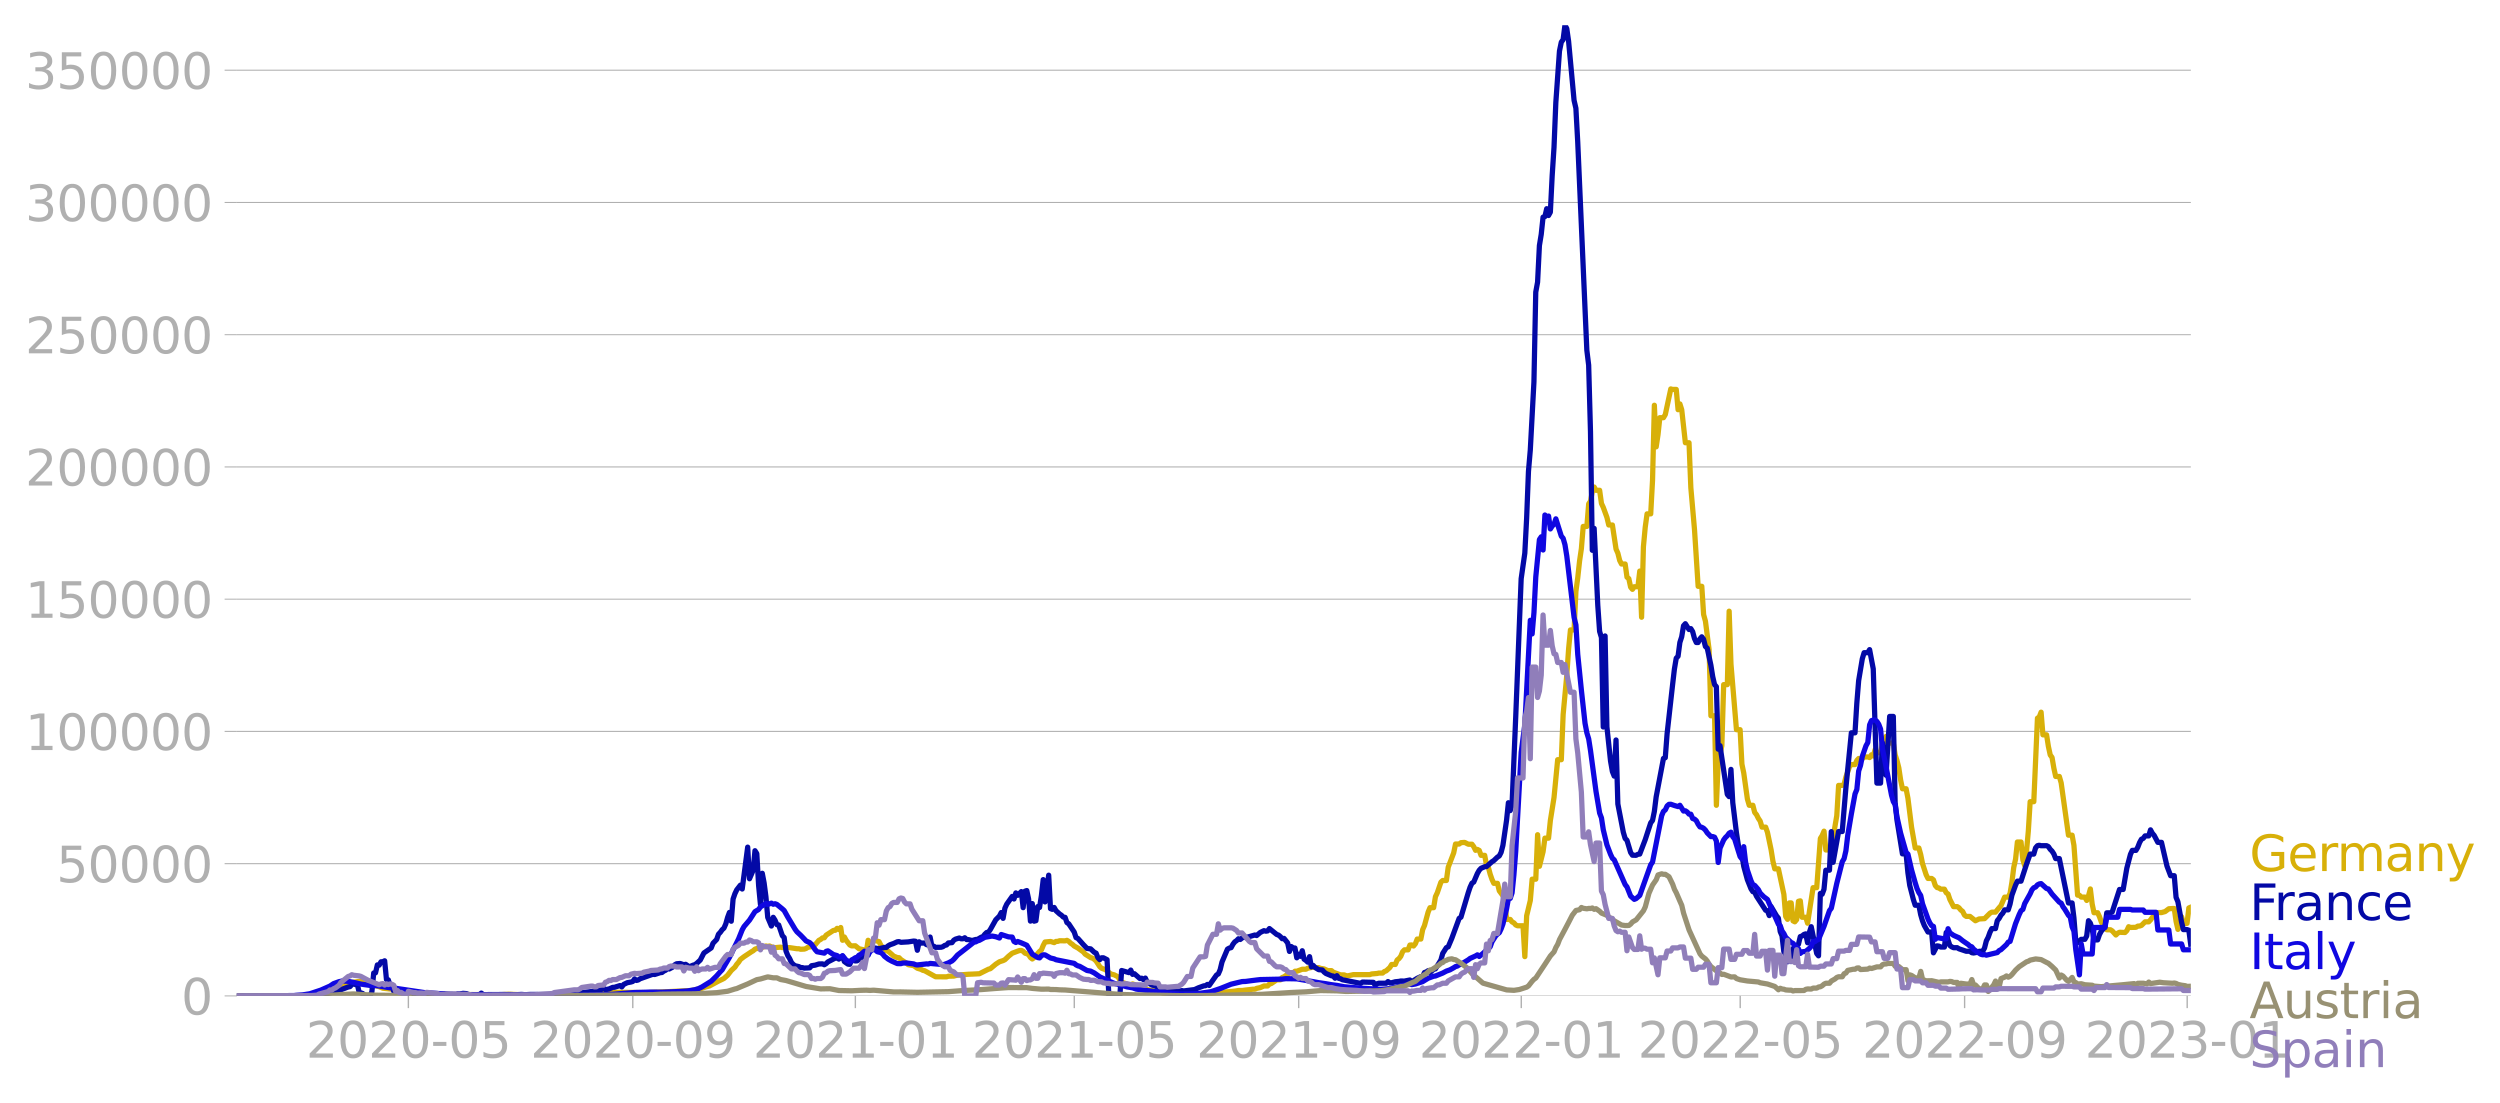 <svg xmlns="http://www.w3.org/2000/svg" xmlns:xlink="http://www.w3.org/1999/xlink" width="951.91" height="419.814" viewBox="0 0 713.933 314.86"><defs><style>*{stroke-linejoin:round;stroke-linecap:butt}</style></defs><g id="figure_1"><path id="patch_1" d="M0 314.86h713.933V0H0v314.86z" style="fill:none"/><g id="axes_1"><path id="patch_2" d="M67.645 284.4h558V7.2h-558v277.2z" style="fill:none"/><g id="matplotlib.axis_1"><g id="xtick_1"><g id="line2d_1"><defs><path id="mf2d488a5ef" d="M0 0v3.5" style="stroke:#b0b0b0;stroke-width:.4"/></defs><use xlink:href="#mf2d488a5ef" x="116.62" y="284.4" style="fill:#b0b0b0;stroke:#b0b0b0;stroke-width:.4"/></g><g id="text_1" style="fill:#b0b0b0" transform="matrix(.14 0 0 -.14 87.372 302.038)"><defs><path id="DejaVuSans-32" d="M1228 531h2203V0H469v531q359 372 979 998 621 627 780 809 303 340 423 576 121 236 121 464 0 372-261 606-261 235-680 235-297 0-627-103-329-103-704-313v638q381 153 712 231 332 78 607 78 725 0 1156-363 431-362 431-968 0-288-108-546-107-257-392-607-78-91-497-524-418-433-1181-1211z" transform="scale(.016)"/><path id="DejaVuSans-30" d="M2034 4250q-487 0-733-480-245-479-245-1442 0-959 245-1439 246-480 733-480 491 0 736 480 246 480 246 1439 0 963-246 1442-245 480-736 480zm0 500q785 0 1199-621 414-620 414-1801 0-1178-414-1799Q2819-91 2034-91q-784 0-1198 620-414 621-414 1799 0 1181 414 1801 414 621 1198 621z" transform="scale(.016)"/><path id="DejaVuSans-2d" d="M313 2009h1684v-512H313v512z" transform="scale(.016)"/><path id="DejaVuSans-35" d="M691 4666h2478v-532H1269V2991q137 47 274 70 138 23 276 23 781 0 1237-428 457-428 457-1159 0-753-469-1171Q2575-91 1722-91q-294 0-599 50Q819 9 494 109v635q281-153 581-228t634-75q541 0 856 284 316 284 316 772 0 487-316 771-315 285-856 285-253 0-505-56-251-56-513-175v2344z" transform="scale(.016)"/></defs><use xlink:href="#DejaVuSans-32"/><use xlink:href="#DejaVuSans-30" x="63.623"/><use xlink:href="#DejaVuSans-32" x="127.246"/><use xlink:href="#DejaVuSans-30" x="190.869"/><use xlink:href="#DejaVuSans-2d" x="254.492"/><use xlink:href="#DejaVuSans-30" x="290.576"/><use xlink:href="#DejaVuSans-35" x="354.199"/></g></g><g id="xtick_2"><use xlink:href="#mf2d488a5ef" id="line2d_2" x="180.704" y="284.4" style="fill:#b0b0b0;stroke:#b0b0b0;stroke-width:.4"/><g id="text_2" style="fill:#b0b0b0" transform="matrix(.14 0 0 -.14 151.456 302.038)"><defs><path id="DejaVuSans-39" d="M703 97v575q238-113 481-172 244-59 479-59 625 0 954 420 330 420 377 1277-181-269-460-413-278-144-615-144-700 0-1108 423-408 424-408 1159 0 718 425 1152 425 435 1131 435 810 0 1236-621 427-620 427-1801 0-1103-524-1761Q2575-91 1691-91q-238 0-482 47Q966 3 703 97zm1256 1978q425 0 673 290 249 291 249 798 0 503-249 795-248 292-673 292t-673-292q-248-292-248-795 0-507 248-798 248-290 673-290z" transform="scale(.016)"/></defs><use xlink:href="#DejaVuSans-32"/><use xlink:href="#DejaVuSans-30" x="63.623"/><use xlink:href="#DejaVuSans-32" x="127.246"/><use xlink:href="#DejaVuSans-30" x="190.869"/><use xlink:href="#DejaVuSans-2d" x="254.492"/><use xlink:href="#DejaVuSans-30" x="290.576"/><use xlink:href="#DejaVuSans-39" x="354.199"/></g></g><g id="xtick_3"><use xlink:href="#mf2d488a5ef" id="line2d_3" x="244.267" y="284.4" style="fill:#b0b0b0;stroke:#b0b0b0;stroke-width:.4"/><g id="text_3" style="fill:#b0b0b0" transform="matrix(.14 0 0 -.14 215.019 302.038)"><defs><path id="DejaVuSans-31" d="M794 531h1031v3560L703 3866v575l1116 225h631V531h1031V0H794v531z" transform="scale(.016)"/></defs><use xlink:href="#DejaVuSans-32"/><use xlink:href="#DejaVuSans-30" x="63.623"/><use xlink:href="#DejaVuSans-32" x="127.246"/><use xlink:href="#DejaVuSans-31" x="190.869"/><use xlink:href="#DejaVuSans-2d" x="254.492"/><use xlink:href="#DejaVuSans-30" x="290.576"/><use xlink:href="#DejaVuSans-31" x="354.199"/></g></g><g id="xtick_4"><use xlink:href="#mf2d488a5ef" id="line2d_4" x="306.788" y="284.4" style="fill:#b0b0b0;stroke:#b0b0b0;stroke-width:.4"/><g id="text_4" style="fill:#b0b0b0" transform="matrix(.14 0 0 -.14 277.54 302.038)"><use xlink:href="#DejaVuSans-32"/><use xlink:href="#DejaVuSans-30" x="63.623"/><use xlink:href="#DejaVuSans-32" x="127.246"/><use xlink:href="#DejaVuSans-31" x="190.869"/><use xlink:href="#DejaVuSans-2d" x="254.492"/><use xlink:href="#DejaVuSans-30" x="290.576"/><use xlink:href="#DejaVuSans-35" x="354.199"/></g></g><g id="xtick_5"><use xlink:href="#mf2d488a5ef" id="line2d_5" x="370.872" y="284.4" style="fill:#b0b0b0;stroke:#b0b0b0;stroke-width:.4"/><g id="text_5" style="fill:#b0b0b0" transform="matrix(.14 0 0 -.14 341.624 302.038)"><use xlink:href="#DejaVuSans-32"/><use xlink:href="#DejaVuSans-30" x="63.623"/><use xlink:href="#DejaVuSans-32" x="127.246"/><use xlink:href="#DejaVuSans-31" x="190.869"/><use xlink:href="#DejaVuSans-2d" x="254.492"/><use xlink:href="#DejaVuSans-30" x="290.576"/><use xlink:href="#DejaVuSans-39" x="354.199"/></g></g><g id="xtick_6"><use xlink:href="#mf2d488a5ef" id="line2d_6" x="434.435" y="284.4" style="fill:#b0b0b0;stroke:#b0b0b0;stroke-width:.4"/><g id="text_6" style="fill:#b0b0b0" transform="matrix(.14 0 0 -.14 405.187 302.038)"><use xlink:href="#DejaVuSans-32"/><use xlink:href="#DejaVuSans-30" x="63.623"/><use xlink:href="#DejaVuSans-32" x="127.246"/><use xlink:href="#DejaVuSans-32" x="190.869"/><use xlink:href="#DejaVuSans-2d" x="254.492"/><use xlink:href="#DejaVuSans-30" x="290.576"/><use xlink:href="#DejaVuSans-31" x="354.199"/></g></g><g id="xtick_7"><use xlink:href="#mf2d488a5ef" id="line2d_7" x="496.956" y="284.4" style="fill:#b0b0b0;stroke:#b0b0b0;stroke-width:.4"/><g id="text_7" style="fill:#b0b0b0" transform="matrix(.14 0 0 -.14 467.708 302.038)"><use xlink:href="#DejaVuSans-32"/><use xlink:href="#DejaVuSans-30" x="63.623"/><use xlink:href="#DejaVuSans-32" x="127.246"/><use xlink:href="#DejaVuSans-32" x="190.869"/><use xlink:href="#DejaVuSans-2d" x="254.492"/><use xlink:href="#DejaVuSans-30" x="290.576"/><use xlink:href="#DejaVuSans-35" x="354.199"/></g></g><g id="xtick_8"><use xlink:href="#mf2d488a5ef" id="line2d_8" x="561.04" y="284.4" style="fill:#b0b0b0;stroke:#b0b0b0;stroke-width:.4"/><g id="text_8" style="fill:#b0b0b0" transform="matrix(.14 0 0 -.14 531.792 302.038)"><use xlink:href="#DejaVuSans-32"/><use xlink:href="#DejaVuSans-30" x="63.623"/><use xlink:href="#DejaVuSans-32" x="127.246"/><use xlink:href="#DejaVuSans-32" x="190.869"/><use xlink:href="#DejaVuSans-2d" x="254.492"/><use xlink:href="#DejaVuSans-30" x="290.576"/><use xlink:href="#DejaVuSans-39" x="354.199"/></g></g><g id="xtick_9"><use xlink:href="#mf2d488a5ef" id="line2d_9" x="624.603" y="284.4" style="fill:#b0b0b0;stroke:#b0b0b0;stroke-width:.4"/><g id="text_9" style="fill:#b0b0b0" transform="matrix(.14 0 0 -.14 595.355 302.038)"><defs><path id="DejaVuSans-33" d="M2597 2516q453-97 707-404 255-306 255-756 0-690-475-1069Q2609-91 1734-91q-293 0-604 58T488 141v609q262-153 574-231 313-78 654-78 593 0 904 234t311 681q0 413-289 645-289 233-804 233h-544v519h569q465 0 712 186t247 536q0 359-255 551-254 193-729 193-260 0-557-57-297-56-653-174v562q360 100 674 150t592 50q719 0 1137-327 419-326 419-882 0-388-222-655t-631-370z" transform="scale(.016)"/></defs><use xlink:href="#DejaVuSans-32"/><use xlink:href="#DejaVuSans-30" x="63.623"/><use xlink:href="#DejaVuSans-32" x="127.246"/><use xlink:href="#DejaVuSans-33" x="190.869"/><use xlink:href="#DejaVuSans-2d" x="254.492"/><use xlink:href="#DejaVuSans-30" x="290.576"/><use xlink:href="#DejaVuSans-31" x="354.199"/></g></g></g><g id="matplotlib.axis_2"><g id="ytick_1"><path id="line2d_10" d="M67.645 284.4h558" clip-path="url(#p68931c0a59)" style="fill:none;stroke:#b0b0b0;stroke-width:.3;stroke-linecap:square"/><g id="line2d_11"><defs><path id="m4f21a8be1f" d="M0 0h-3.5" style="stroke:#b0b0b0;stroke-width:.3"/></defs><use xlink:href="#m4f21a8be1f" x="67.645" y="284.4" style="fill:#b0b0b0;stroke:#b0b0b0;stroke-width:.3"/></g><use xlink:href="#DejaVuSans-30" id="text_10" style="fill:#b0b0b0" transform="matrix(.14 0 0 -.14 51.737 289.719)"/></g><g id="ytick_2"><path id="line2d_12" d="M67.645 246.636h558" clip-path="url(#p68931c0a59)" style="fill:none;stroke:#b0b0b0;stroke-width:.3;stroke-linecap:square"/><use xlink:href="#m4f21a8be1f" id="line2d_13" x="67.645" y="246.636" style="fill:#b0b0b0;stroke:#b0b0b0;stroke-width:.3"/><g id="text_11" style="fill:#b0b0b0" transform="matrix(.14 0 0 -.14 16.108 251.955)"><use xlink:href="#DejaVuSans-35"/><use xlink:href="#DejaVuSans-30" x="63.623"/><use xlink:href="#DejaVuSans-30" x="127.246"/><use xlink:href="#DejaVuSans-30" x="190.869"/><use xlink:href="#DejaVuSans-30" x="254.492"/></g></g><g id="ytick_3"><path id="line2d_14" d="M67.645 208.872h558" clip-path="url(#p68931c0a59)" style="fill:none;stroke:#b0b0b0;stroke-width:.3;stroke-linecap:square"/><use xlink:href="#m4f21a8be1f" id="line2d_15" x="67.645" y="208.872" style="fill:#b0b0b0;stroke:#b0b0b0;stroke-width:.3"/><g id="text_12" style="fill:#b0b0b0" transform="matrix(.14 0 0 -.14 7.2 214.191)"><use xlink:href="#DejaVuSans-31"/><use xlink:href="#DejaVuSans-30" x="63.623"/><use xlink:href="#DejaVuSans-30" x="127.246"/><use xlink:href="#DejaVuSans-30" x="190.869"/><use xlink:href="#DejaVuSans-30" x="254.492"/><use xlink:href="#DejaVuSans-30" x="318.115"/></g></g><g id="ytick_4"><path id="line2d_16" d="M67.645 171.108h558" clip-path="url(#p68931c0a59)" style="fill:none;stroke:#b0b0b0;stroke-width:.3;stroke-linecap:square"/><use xlink:href="#m4f21a8be1f" id="line2d_17" x="67.645" y="171.108" style="fill:#b0b0b0;stroke:#b0b0b0;stroke-width:.3"/><g id="text_13" style="fill:#b0b0b0" transform="matrix(.14 0 0 -.14 7.2 176.427)"><use xlink:href="#DejaVuSans-31"/><use xlink:href="#DejaVuSans-35" x="63.623"/><use xlink:href="#DejaVuSans-30" x="127.246"/><use xlink:href="#DejaVuSans-30" x="190.869"/><use xlink:href="#DejaVuSans-30" x="254.492"/><use xlink:href="#DejaVuSans-30" x="318.115"/></g></g><g id="ytick_5"><path id="line2d_18" d="M67.645 133.344h558" clip-path="url(#p68931c0a59)" style="fill:none;stroke:#b0b0b0;stroke-width:.3;stroke-linecap:square"/><use xlink:href="#m4f21a8be1f" id="line2d_19" x="67.645" y="133.344" style="fill:#b0b0b0;stroke:#b0b0b0;stroke-width:.3"/><g id="text_14" style="fill:#b0b0b0" transform="matrix(.14 0 0 -.14 7.2 138.663)"><use xlink:href="#DejaVuSans-32"/><use xlink:href="#DejaVuSans-30" x="63.623"/><use xlink:href="#DejaVuSans-30" x="127.246"/><use xlink:href="#DejaVuSans-30" x="190.869"/><use xlink:href="#DejaVuSans-30" x="254.492"/><use xlink:href="#DejaVuSans-30" x="318.115"/></g></g><g id="ytick_6"><path id="line2d_20" d="M67.645 95.58h558" clip-path="url(#p68931c0a59)" style="fill:none;stroke:#b0b0b0;stroke-width:.3;stroke-linecap:square"/><use xlink:href="#m4f21a8be1f" id="line2d_21" x="67.645" y="95.581" style="fill:#b0b0b0;stroke:#b0b0b0;stroke-width:.3"/><g id="text_15" style="fill:#b0b0b0" transform="matrix(.14 0 0 -.14 7.2 100.9)"><use xlink:href="#DejaVuSans-32"/><use xlink:href="#DejaVuSans-35" x="63.623"/><use xlink:href="#DejaVuSans-30" x="127.246"/><use xlink:href="#DejaVuSans-30" x="190.869"/><use xlink:href="#DejaVuSans-30" x="254.492"/><use xlink:href="#DejaVuSans-30" x="318.115"/></g></g><g id="ytick_7"><path id="line2d_22" d="M67.645 57.817h558" clip-path="url(#p68931c0a59)" style="fill:none;stroke:#b0b0b0;stroke-width:.3;stroke-linecap:square"/><use xlink:href="#m4f21a8be1f" id="line2d_23" x="67.645" y="57.817" style="fill:#b0b0b0;stroke:#b0b0b0;stroke-width:.3"/><g id="text_16" style="fill:#b0b0b0" transform="matrix(.14 0 0 -.14 7.2 63.136)"><use xlink:href="#DejaVuSans-33"/><use xlink:href="#DejaVuSans-30" x="63.623"/><use xlink:href="#DejaVuSans-30" x="127.246"/><use xlink:href="#DejaVuSans-30" x="190.869"/><use xlink:href="#DejaVuSans-30" x="254.492"/><use xlink:href="#DejaVuSans-30" x="318.115"/></g></g><g id="ytick_8"><path id="line2d_24" d="M67.645 20.053h558" clip-path="url(#p68931c0a59)" style="fill:none;stroke:#b0b0b0;stroke-width:.3;stroke-linecap:square"/><use xlink:href="#m4f21a8be1f" id="line2d_25" x="67.645" y="20.053" style="fill:#b0b0b0;stroke:#b0b0b0;stroke-width:.3"/><g id="text_17" style="fill:#b0b0b0" transform="matrix(.14 0 0 -.14 7.2 25.372)"><use xlink:href="#DejaVuSans-33"/><use xlink:href="#DejaVuSans-35" x="63.623"/><use xlink:href="#DejaVuSans-30" x="127.246"/><use xlink:href="#DejaVuSans-30" x="190.869"/><use xlink:href="#DejaVuSans-30" x="254.492"/><use xlink:href="#DejaVuSans-30" x="318.115"/></g></g></g><path id="line2d_26" d="m67.645 284.4 21.361-.107 2.084-.154 1.563-.265 1.563-.405 1.042-.457.521-.098 3.648-2.176 3.647-.564 3.126.786.52.336 1.564.476 1.042.437 3.647.405 1.042.245 5.73.789 1.043.013 6.252.252 1.563.063 14.067.088 2.605-.13 3.647.126 11.462-.02 4.69-.139 9.899-.433 1.563-.1 8.336.102 1.563-.093 2.084-.076 6.773-.332 2.084-.104 3.126-.652 1.042-.362 1.042-.277 1.563-.831 1.042-.563 1.042-.497.521-.265 1.042-.924 1.042-1.345 1.042-.96.521-.796.521-.592.521-.803 1.042-.792 2.084-1.384.521-.304.521-.469 1.042-.335.521.002 1.042-.34.521-.219.521.101.521-.1.521.274 1.042.198 1.564-.146.52.13 2.085.01 2.084.317.52-.005.522.147 1.042-.045.52-.175.522-.341 1.042-.174.52-.383.522-.176 1.042-1.246.52-.262.522-.435.52-.04.522-.747 2.084-1.357.52-.03.522-.55.52.322.522-.568.52 3.644.522-.937.52.972 1.043 1.328.52.246 1.043-.038 1.042.843 1.563.36.52.665.522-3.436.52 1.178.522-.715.52-.286.522-.098 1.042.31.521 1.022.521.65.521.33.521.578.521.154 1.042.906.521.486 1.042.42.521.044.521.535 1.563 1.02.521.442 1.563.268 1.042.738 1.042.318.521.278.521.116 3.126 1.729 3.126.012.521-.168 1.563-.046 1.042-.275 1.563-.126 1.563-.12 1.042-.041 2.084-.1 2.605-1.306.521-.132 1.563-1.304 1.043-.68 1.042-.336.52-.256 1.043-.997 1.042-.85 1.563-.59.52-.178.522-.034.52.253.522.537.52.149.522.287.52.796.522.42.52-.386 1.564-1.767.52-.423.522-1.297.52-.973 1.564-.151 1.042.324.52-.344.522-.01.52-.185 1.564.038.52-.147.522.286.52.516.522.347.52.48 1.043.565 1.563 1.125.52.63 1.564.984.52.152.522.338.521.489 1.042 1.612.521.448 1.042.37 1.563 1.247 1.042.28 1.042.543.521.907.521.646 1.042.329.521.309 1.042.09.521-.248.521.18 1.042.793 1.042.245.521.063 1.042.336 3.126.537 1.563.554 1.042-.028 6.252.356.521.058.521-.132 3.647-.126 1.563-.155 4.69-.432 1.042-.089 1.042-.1 1.042-.174h1.042l1.042-.14 2.084-.237h.52l.522-.235 1.042-.23 1.042-.457h1.042l.52-.537.522-.155 1.563-1.056h1.042l.52-.681.522-.198 1.563-1.102h1.042l.52-.482h.522l1.563-.57h1.042l.52-.298 1.564-.294.521.138h1.042l.521.212 1.042.163 1.042.48h1.042l.521.443 2.084.775h1.042l.521.212.521.054 1.563-.343 4.69.004.52-.195 1.563-.136.521-.118h1.042l.521-.443.521-.194 1.042-.95.521-.87h1.042l.521-1.269.521-.4.521-.668.521-1.29.521-.55h1.042l.521-1.364.521-.036.521.303.521-.638.521-1.343h1.042l.521-2.694.521-1.19 1.042-3.832.521-1.243h1.043l.52-3.143.522-1.102 1.042-3.057.52-.467h1.043l.52-3.788 1.564-4.092.52-2.53h1.043l.52-.387 1.043-.08 1.042.52h1.042l.52.7.522 1.046.52-.26.522.28.52 1.41h1.043l.52 2.839.522.565.52 1.974.522 1.504.52 1.113h1.043l.52 2.141 1.043 1.407.52 1.267.522 5.5h1.042l.52.711.522.253.52.606.522.233h1.563l.52 8.81.522-11.668 1.042-4.364.521-6.078h1.042l.521-12.699.521 9.013 1.042-4.164.521-3.872h1.042l.521-5.069 1.042-6.539 1.042-10.796h1.042l.521-12.907 1.042-11.245.521-7.51.521-5.394h1.042l.521-11.022.521-3.848.521-4.801.521-3.559.521-6.332h1.042l.521-6.453.521-.75.521-2.779.521-1.267.521.935h1.042l.521 3.76.521 1.117 1.042 2.86.521 2.172h1.042l1.042 6.875.521 1.179.521 2.082.521 1.004h1.042l.521 3.767.521.41.521 2.442.521.61.521-.74h1.042l.521-4.47.521 13.176.521-20.096.521-5.619.521-3.802h1.043l.52-9.554.522-21.46.52 11.876.522-3.472.52-4.857h1.043l.52-.892 1.564-7.314.52.145h1.043l.52 5.783.522-1.648.52 1.646 1.043 9.436h1.042l.52 12.852 1.043 11.917 1.042 16.232h1.042l.52 8.06.522 1.9 1.042 8.096.52 18.91h1.043l.52 25.565.522-12.342 1.042-4.665.52-17.45h1.043l.52-20.968.522 15.147 1.563 18.693h1.042l.52 9.85.522 2.512 1.042 7.441.521 1.784h1.042l.521 2.046.521.642.521 1.038.521.778.521 1.734h1.042l.521 1.487 1.042 4.992.521 3.263.521 2.168h1.042l1.563 7.294.521 6.335.521.793.521-4.687h.521l.521 5.119.521.275.521-.628.521-5.233.521-.122.521 4.687h1.042l.521 1.691 1.563-10.144h1.042l1.042-14.063.521-.83.521-1.241.521 5.369h1.042l1.042-3.642 1.042-6.161.521-8.64h1.042l.521-.316.521-2.075 1.042-3.024.521-.53h1.042l.521-1.176.521-.557.521.348.521-.295.521-.5h1.043l.52.175.522-.78.52.336.522-1.807.52.867h1.043l.52-2.55.522-.643.52-1.445.522 1.675.52.203h1.043l.52 3.348.522 1.642.52 2.074.522 3.506.52 2.484h1.043l.52 2.713 1.043 8.295 1.042 5.91h1.042l.52 1.86.522 2.59 1.042 3.205.52 1.043h1.043l.52.406.522 1.613.52.577.522.13.52.336h1.043l.52 1.026.522.36.52 1.56 1.043 2.035h1.042l.52.336.522.637.52.393.522 1.057.521.369h1.042l1.563 1.239 1.042-.51 1.563-.088 1.563-1.563.521-.297h1.042l1.042-1.269.521-.584 1.042-2.43h1.042l.521-1.116.521-3.134.521-4.218.521-2.361.521-4.917h1.042l.521 5.067.521 1.665.521-4.07.521-5.787.521-8.388h1.042l1.042-23.84.521-.347.521-1.372.521 6.465h1.042l.521 3.318.521 2.426.521.72.521 3.065.521 2.364h1.042l.521 1.82 2.084 14.945h1.042l.521 2.904 1.042 14.221.521.03.521.524h1.043l.52.956.522-1.35.52-1.926.522 4.311.52 2.475h1.043l.52 1.131.522 1.498.52.994 1.043 1.238h1.042l.52.329 1.043 1.167.52-.516.522-.262 1.563.07.52-.527.522-1.13.52.213 1.564-.044.52-.34.522-.025.52-.17 1.043-1.03h1.042l.52-.541.522-.751.52-.323 1.043-1.025h1.042l1.042-.292 1.042-.79 1.042-.078h.52l.522 3.701.52 2.254.522-.855.521-2.757.521 1.892h1.042l.521-4.4.521-.218h0" clip-path="url(#p68931c0a59)" style="fill:none;stroke:#d8b009;stroke-width:1.5;stroke-linecap:square"/><path id="line2d_27" d="m67.645 284.4 20.84-.107 2.605-.224 2.084-.309 2.084-.435 1.042-.375 1.042-.299 2.085-.79.52-.107.522-.581.52-.203.522.196.52-.155.522 2.344 1.042.372.52.673h1.564l.52-1.151.522-5.384.52-.052.522-2.259.52.07.522-.949.52-.035.522-.255.52 5.358.522.075.52 1.595.522.152.52 1.541.522-.1.52.23.522.05 1.042-.184.52.351.522-.316.52.247 1.043.125 1.042.554.52-.603 1.564.08 1.563.077.52.39 7.295.19.521-.332.521.017 1.042-.207 1.042.089.521.367 1.042-.109.521.132 1.563-.127.521-.415.521.43 2.605-.017 3.126-.017 2.605.023.521.081 2.084-.135 1.042.088 1.563-.087 2.605.02h1.042l2.605-.005 3.127-.223 1.563-.06 1.563-.098 1.563-.092 4.689-.505 1.042-.172 1.042-.664.52.445 1.043-.204 1.042-.45.52-.029 1.564-.489.52.378.522-.693 1.042-.503 1.042-.192.52-.163.522-.734.52.443.522-.133.52-.339 3.648-1.293.52.073 1.043-.34.52-.18.522-.05.521-.4.521-.24.521-.453.521.085 1.042-.564.521-.612.521-.31 1.042-.081 1.042.358.521-.122 1.042.706 1.042-.449.521-.144.521-.357 1.042-.967 1.042-2.024 2.084-1.445.521-1.333 1.042-1.086.521-1.494.521-.547.521-.729.521-.48.521-1.192.521-1.858.521-1.416.521 2.506.521-6.336.521-1.52.521-1.094 1.042-1.343.521 1.097 1.563-11.954.521 9.028 1.042-2.445.521-5.562.521.821.521 9.136.521 5.393.521-8.904.521 2.726.521 3.972.521 5.902 1.042 2.454.521-2.48.521.815.521 1.27.521.094 1.043 3.059.52.538.522 3.85.52 1.304.522.84.52 1.132.522.56.52.364 1.043.24.52.273.522.024.52.136 1.564-.075.52-.604 1.043-.166 1.042-.328 1.042-.04.52.25.522-.328.52-.488 2.085-1.075.52-.014.522.295 1.042-.832.52 1.547 1.043.738.52.04.522-1.244 1.042.283.52-.04.522-.392.52-.105.522-1.008.52.144.522-.19.52-.055.522-1.803.52-.373 1.043.145 1.042.182 1.563-.365.521.002.521-.46.521-.305 1.042-.365 1.042-.484.521-.054.521.203 2.084-.124 1.563-.236.521.059.521 2.567.521-2.414.521.373 1.042-.036.521.466.521.107.521-2.272.521 2.687.521-.07.521.328 1.563-.029.521-.155.521-.37.521-.122.521-.58 1.042-.091.521-.7.521-.312 1.042-.305.521.225.521-.008.521-.289.521.509.521.014 1.042.262 1.042-.292.521-.033 1.042-.61.521-.17.521-.687.521-.498.521-.1.521-.739 1.563-2.792 1.043-1.057.52-1.007.522 1.654.52-2.9.522-1.142 1.563-2.213.52.724.522-1.73.52.685 1.043-1.06.52 4.582.522-4.695.52-.182.522 2.446.52 6.271.522-5.001.52 5.019.522-.134.52-4.02.522.241.52-3.353.522-4.594.52 6.365 1.043-7.634.52 9.551.522.199.52-.534.522.926 1.042.945.52.348.522.526.52.081.522 1.484.52.365 1.564 2.359.52 1.573.522.237 1.563 1.76 1.042 1.085 1.042.136 1.042.981.521.243.521 1.306.521.55.521-.53.521-.005 1.042.54.521 10.342h3.126l.521-7.246 2.084.602.521-.723.521 1.22.521-.176 1.563 1.368.521-.087.521.413.521-.455.521 1.196 1.042.621.521.238.521.052 1.563.832 5.731.762.521-.128.521.103 3.126-.397 1.042-.484 1.563-.571.521-.05.521-.364.521.284 2.085-2.967.52-.315.522-1.215.52-2.171 1.564-3.696.52-.292.522-.132.52-.961.522-.686.52-.359.522-.529.52.203 1.043-.825.52.305 2.606-.755.52.148 1.043-.879 1.042-.511.52.154.522-.087.52-.667 2.085 1.685.52.185.522.428.52.592.522-.085 1.042 1.298.52 2.426.522-1.394.52.396.522.025.52 2.793.522-1.017.52.597.522-1.594.52 2.406.522.347.52.5.522-1.565.521 2.934.521-.428.521.562 1.042.65 1.042.088.521.598.521.403 1.563.655.521.084.521.613.521-.728.521.764.521.116.521.281 5.21 1.038.521-.376 3.126.08.521.876.521-.48.521-.15 2.084.016.521-.483.521.364.521-.029 1.042-.28 1.042-.101.521-.108 1.042.016 1.563-.311.521.503 1.563-.983 1.042-.483.521-.038.521-1.129.521-.176.521-.35.521.56 1.043-.967.52-.115 1.564-2.534.52-1.876 1.043-1.648.52-.22 1.043-2.47 2.084-5.667.52-.347 2.085-7.001.52-1.551.522-1.14.52-.333 1.043-2.451.52-.911.522-.571 1.042-.448.52-.05 1.564-1.375.52-.322 1.043-.997.52-.327.522-1.022.52-2.006 1.043-7.198.52-4.971.522 2.241.52-1.656 1.043-24.905 1.563-39.651 1.042-7.31.52-9.944.522-13.39.521-6.08 1.042-19.485.521-25.643.521-2.854.521-10.45.521-3.19.521-4.909.521-.16.521-2.259.521 1.939.521-.941.521-10.407.521-8.058.521-12.832 1.042-14.72.521-2.537.521-.736.521-4.109.521.954.521 3.638 1.042 11.23.521 5.63.521 2.269.521 9.56 2.605 59.522.521 4.273.521 18.994.521 33.88.521-6.25 1.042 21.981.521 7.431.521 1.752.521 25.542.521-25.989.521 25.973 1.042 9.765.521 2.972.521 1.309.521-10.31.521 18.274 1.563 8.082.521 1.77.521.51 1.042 3.485.521.778 1.042.035.521-.294.521-.06 1.563-4.106 1.564-4.809.52-.68.522-2.555.52-4.169 2.085-10.99.52-.206.522-6.884 1.563-13.946.52-4.468.522-3.118.52-.569.522-3.936.52-1.615.522-3.147.52-.587 1.043 1.652.52-.25.522.855.52 1.955.522 1.15.52.005.522-1.043.52-.581.522.71.52 2.049.522.482 1.042 4.864.52 3.258.522 2.267.52.618.522 17.832.52-1.001 2.085 13.933.52.62.522-7.769.52 9.494 1.043 8.58.52 3.354.522 2.399.52.572.522 3.278 1.042 3.818 1.042 2.618.521.799.521.15.521 1.15 2.605 4.003.521.152.521 1.374.521-2.578 1.563 2.667.521.634.521 3.84.521 1.235.521 4.569.521.713.521 2.107.521-.116.521.057.521-3.703 1.042-.78.521-.447.521-2.19.521-.172.521-.443.521-.167.521 2.536.521-2.987.521-1.594 1.563 7.644.521.668.521-17.797.521.203.521-1.395.521-5.452 1.042-.01.521-11 .521 8.75 1.563-8.79h1.042l1.042-12.433 1.563-15.753h1.042l.521-8.47.521-6.431 1.042-6.244.521-1.74h1.043l.52-.873 1.043 5.496 1.042 32.617h1.042l.52-11.476 1.043 9.213 1.042-16.772h1.042l.52 24.588.522 4.993 1.563 9.661h1.042l.52 5.38.522 3.615 1.042 4.06.52 1.62h1.043l.52 2.675.522 1.8.52 1.314 1.043 1.853h1.042l.52 5.942 1.043-1.987.52.078.522.268h1.042l.52-4.158.522 2.13.52 1.566.522.4.52.233h1.043l.52.322 2.085.704h1.042l.521.41.521.08 1.042-.193.521-.29h1.042l.521-.927.521-2.052.521-1.02.521-1.448.521-1.035h1.042l.521-2.264.521-.636.521-.937.521-.559.521-.953h1.042l.521-1.658.521-2.522 1.042-2.86.521-1.158h1.042l1.563-4.814 1.042-2.92h1.042l.521-1.784.521-.604.521-.136.521.139 1.563-.02.521.268.521.768.521.527.521.802.521 1.323h1.042l2.084 10.161.521 2.514h1.042l.521 4.227.521 6.436.521.656 1.042-.93h1.043l.52-.94.522-4.374.52.679.522 1.617.52 3.176h1.043l.52-1.518.522-.97 1.042-1.221.52-4.012h1.043l.52-.25 2.085-6.426h1.042l1.042-6.074 1.042-3.968.52-1.12h1.043l.52-.89.522-1.34.52-.952.522-.236.52-.716h1.043l.52-1.727.522.98.52.61 1.043 1.975h1.042l1.563 6.76 1.042 2.764h1.042l.52 6.18.522 1.269 1.042 5.78.521 2.162h1.042l.521.179.521 3.98h0" clip-path="url(#p68931c0a59)" style="fill:none;stroke:#0309a6;stroke-width:1.5;stroke-linecap:square"/><path id="line2d_28" d="m67.645 284.4 16.151-.094 2.605-.19 2.084-.329 3.126-1.035 2.605-1.149 1.042-.701 1.563-.566 1.042-.204 1.564.108 2.084.421 1.563.366 1.042.158 1.563.22 2.084.092 1.042.172 1.042.179 1.563.236.52-.076 1.564.296 8.336 1.246 1.042.025 5.21.332 12.504.284 2.084.034 3.126-.035 8.857.058 11.463-.056 8.857-.251 6.252-.51 2.605-.064 2.084-.062 3.126.033 4.689-.183 2.605-.167 2.084-.338 1.042-.309 1.042-.516 2.605-1.618 1.563-1.53 1.042-1.183.521-.537 2.084-3.56 2.605-5.275 1.042-2.595.521-.932 1.563-1.84 1.563-2.422 1.042-.618.521-.74 1.042-.634.521-.335.521.276 1.042-.372.521.313.521-.142.521.194 1.564 1.272.52.478 1.043 1.876 1.042 1.734 1.042 1.742.52.707 1.043.973 1.042 1.08.52.568 1.043.481.52.487 1.043 1.53.52.58 2.085.405.52-.52.522-.133 1.563 1.053 1.042.29.52.394.522.021.52-.392 1.043 1.302 1.042.474.52-.248.522-.587.52-.342.522-.153.52-.573.522-.24 1.042-.893 1.042 1.05.52-.879.522-.472.52-.187.522.122.52.491 1.043.276.521.396.521.656 1.042.804 1.042.582 1.563.69 1.042.02.521-.175 1.042-.025 2.084.276.521.217.521.076 2.605-.299.521.025.521-.16 3.126.277.521.15 1.563-.579 1.042-.561.521-.468 1.042-1.201 3.126-2.443 1.563-1.245.521-.084.521-.287.521-.155 1.563-.861 1.563-.28.521-.083 1.042.197 1.043.365.52-.998 2.085.677 1.042.057.52 1.251.522.29.52-.285 1.043.394 1.042.45.52.24 1.564 2.532 1.563.968.52.097.522-.612.52-.267.522.026 1.563.89 1.042.246.52.25 5.21 1.037.522.433.52.27.522.138 2.084 1.187 1.042.186 1.042.529 1.563 1.103 2.084.972 2.084.905 1.563.405 2.084.592 1.563.264 1.042.363 2.084.293 5.731.72 4.69.39 2.604-.023 2.605-.119 3.647-.528 2.606-.882 3.126-1.253 1.563-.379 1.563-.369 1.042-.042 1.563-.21 1.563-.196 1.042-.12 6.252-.134 1.042-.128 3.126.053 2.084.356 2.605.446 1.563.295 2.084.297 1.563.272 1.563.203 2.084.39 2.605.23 3.126.232 4.69.269 2.083-.148 5.731-1.293.521-.03.521.131 1.042-.176 2.084-.684 1.563-.962 1.564-.57.52-.07 2.085-.844 1.042-.555 1.042-.37 1.042-.582.52-.338.522-.143.52-.348.522-.169 2.084-1.265.52-.405 1.564-.711.52-.31.522.463 1.042-.85 2.084-1.897.52-1.466 1.043-1.635.52-.549.522-.378.52-1.091.522-1.418 1.042-4.365.52-2.884.522-.062.52-1.575.522-5.127.52-6.656 1.564-28.328 1.042-7.93 1.563-29.783.521 3.88.521-6.073.521-10.197 1.042-10.687.521-.768.521 3.76.521-9.988.521.496.521-.196.521 3.67.521-.82.521-.514.521-1.542 1.563 4.947.521.617.521 1.818.521 3.24 2.084 17.518.521 2.162.521 8.413 1.042 10.218 1.042 9.46.521 2.716.521 1.73.521 3.33 1.563 11.636 1.042 6.212.521 1.383.521 3.389 1.042 4.31 1.042 2.732.521 1.094.521.463 3.126 7.06.521.669 1.042 2.613 1.042.93.521-.216 1.042-.906 3.127-8.756.52-.76 2.606-13.257.52-1.244.522-.405.52-1.132.522-.454.52-.03 1.043.36 1.042.305.52-.366 1.043 1.644.52-.07.522.346.52.605.522.025.52 1.228.522.164.52.458.522 1.014.52.754.522.118.52.283.522.524.52.788 1.043 1.063.52-.012.522.18.52 1.092.522 6.12.52-4.084 1.043-2.355.52-.701.522-.496.52-.722.522-.287.52 1.296.522.643 1.042 3.384.52 1.646.522.67.52-3.498.522 4.4.521 2.3 1.042 3.05.521 1.119.521.178 1.042 1.205.521.996 1.042 1.056 1.042.77 3.126 7.073.521.405.521 1.531.521.732.521 1.063 1.563 1.486.521.235 1.042 1.225.521.34.521 1.308.521-.452 1.042-.124 1.042-.86.521-.627.521-1.33.521.039.521-.41.521-.22 1.563-3.746 1.563-4.49.521-.673 1.563-7.105 1.563-6.173.521-.876.521-2.254.521-4.38 1.042-6.18 1.042-5.683.521-1.28.521-5.271.521-1.571.521-2.606 1.043-3.013.52-.933.522-5.058.52-1.191.522-.17.52-.026.522.423.52.811.522 1.356.52 5.58 1.043 5.151 1.563 8.155.52 1.847.522.856.52 3.501 1.043 4.652 1.563 5.476.52.496 1.043 4.53 1.042 3.677.52 1.65.522 1.144.52.814.522 2.376 1.563 4.35.52 1.102.522.777.52.225.522 3.683.52-.492 2.085.378.52-.056.522-2.85.52 1.173 1.043.707 1.042.476.52.223 1.043.846 1.563 1.07.521.48.521.188.521.673 1.042.801 1.042.663.521.14.521-.07.521.183 3.126-.75.521-.565.521-.252 1.563-1.455.521-.724.521-.189 1.563-5.081 1.042-2.6.521-1.091.521-.358.521-1.66 1.563-2.8.521-1.15.521-.597.521-.191.521-.61.521-.272.521-.093 1.563 1.408.521.114 1.042 1.468 2.084 2.319.521.261.521 1.04.521.72 1.042 1.714.521.536.521 2.757.521 1.253.521 5.256 1.042 7.206.521-8.842.522 2.892h2.605l.52-7.574h3.127l.52-2.93h3.127l.52-2.243h3.127l.52.184h3.127l.52.658h3.127l.52 5.038h3.127l.52 3.998h3.127l.521 1.67h2.084" clip-path="url(#p68931c0a59)" style="fill:none;stroke:#1007e1;stroke-width:1.5;stroke-linecap:square"/><path id="line2d_29" d="m67.645 284.4 25.53-.094 4.167-.287 3.648-.178 2.605.19 3.647.164 18.756.17 34.908-.051 25.529-.26 2.084-.13 4.168-.06 5.731-.049 6.252-.335 3.126-.405 2.084-.65.521-.122 1.042-.454 2.084-.864 2.605-1.222 1.042-.194 1.563-.453.521-.14 1.563.262 1.042.009 1.043.474 1.563.288 5.73 1.704 2.606.433 1.563.26 1.042-.023 1.563-.028 2.605.511 3.647.078 2.605-.134 1.563-.038 1.042.068 1.042-.067 5.731.5 2.084-.004 4.69.109 8.856-.186 4.168-.317 5.21-.27 4.168-.328 2.606-.188 1.042-.064 5.21.025 1.563.213 2.605.225 2.084-.03.52.118 1.564.014 1.042.082 1.563.044 15.63 1.258 2.084.068 15.11.28 7.814-.04 11.984-.243 3.647-.088 8.336-.523 4.168-.187 2.605-.229 1.563-.132 4.69.085 2.604.173 9.9-.204 2.083-.313 3.647-.872 1.042-.13 2.084-.951 1.042-.425 1.042-.918 1.042-.67 1.042-.615 1.042-1.041.522-.087 2.084-1.367.52-.485.522-.194.52-.463.522-.153.52-.287 1.043-.154.52.211.522.061 1.563.998 1.563 1.195 1.563 1.764 3.126 2.72 6.773 1.933 2.084.126 1.563-.237 2.084-.675.521-.367 1.042-1.333.521-.547.521-.362 1.563-2.356 1.042-1.565 1.563-2.394 1.042-1.17.521-1.245.521-.896.521-1.37 1.563-2.926 1.042-1.987 1.042-2.032 1.042-1.35 1.042-.217.521-.63.521.229 1.042.148.521-.111.521.019.521-.143.521.384.521-.185 1.042.733.521.533 1.563.641.521.477.521.297 1.042.783 2.084 1.205 1.042.145 1.042-.025.521-.397.521-.616 1.042-.579 1.042-1.3 1.042-1.308.521-1.106 1.043-3.88 1.042-2.372 1.042-1.497.52-1.37 1.043-.329.52.155.522-.008 1.042.684 1.042 2.137.52 1.47.522.985 1.042 2.409.52 1.182.522 2.234 1.563 4.786 1.042 2.285 2.084 4.541.52.644 1.043.814.52.63.522.908.52.64 1.564 1.225.52.185 1.043.839.52-.06 2.085.775 1.042-.02.52.474 1.043.351 2.084.346 2.084.185 1.042.098.521.221 2.084.36 2.084.694 1.042.952.521-.429.521.21.521.065.521.195 1.042.072h.521l.521.23.521-.115 1.042-.001 1.563-.018.521-.346.521-.099 1.042.03.521-.274h1.042l.521-.312.521-.07.521-.298.521-.46.521-.247h1.042l.521-.634 1.042-.585.521-.439.521-.195h1.042l.521-.863.521-.2.521-.755 1.563-.333h.521l.521-.34.521-.035.521.468 2.085-.124.52-.3.522.135 1.563-.477h1.042l.52-.608.522-.203.52-.02.522-.144 1.563.01.52.803.522-.17.52.253 1.043.877h1.042l.52 3.171.522-1.69.52.171 1.043.69h1.042l.52-1.847.522 2.3 1.042.39 1.563-.03 2.084.473.52-.13 2.085-.008.52-.142.522.06.52.233h1.043l.52 1.74.522-1.496 1.563.22h1.042l.521-1.275.521 1.535.521.019 1.042 1.079h1.042l.521-1.107.521.02.521 1.846 1.563-1.87.521-1.102.521 1.992.521-.372.521-2.314 1.042-.425.521-.347.521.356.521-.255.521-.496 1.042-1.265 1.042-.976 2.084-1.39.521-.169.521-.315 1.563-.338 1.042.12.521.068 1.563.82.521.249 1.042.908 1.042 1.015 1.042 2.273.521-.856.521.296 1.042 1.177.521.323 1.042-1.113.521 1.24.521.233.521.402 1.042-.074 1.043.288 2.084.14.52.246 2.085.16 6.252-.563 3.126-.313.52.375.522-.463 1.563-.024 1.042.206.52-.532.522.43 2.605-.384 1.042.145 2.605.152.52-.074.522.124.52.282 1.043.224 1.042.142.521.196 1.042-.039h0" clip-path="url(#p68931c0a59)" style="fill:none;stroke:#989173;stroke-width:1.5;stroke-linecap:square"/><path id="line2d_30" d="m67.645 284.4 21.361-.103 1.563-.115.521-.303 2.084-.564.521-.17.521-.437.521.054.521-.41.521-.215 1.042-.773.521-.806 2.085-1.698.52-.16.522-.346.52.155 1.564.18.52.15 2.085 1.12 3.126 1.266.52-.248.522-.09.52.416.522-.339.52.187.522-.165.52.097.522.288.52 1.718.522-.219.52.563.522-.032 1.563.955.52-1.275 1.564.397.52-.001.522.124 1.042-.025 1.042.081.52-.274 2.085.227 1.042.105.52.235 1.564.073.521-.124 6.252.062 1.042.179 2.084.04 4.168-.04 3.126-.002 8.336-.057 5.21-.366.521-.273 5.732-.78h1.042l.52-.233.522-.425 2.605-.392.52-.01.522.23.52-.023.522-.374 1.042-.105h.52l.522-.825.52-.16.522-.378.52.055.522-.288h1.042l1.042-.552.52-.067 1.043-.459h1.042l.52-.452 1.043-.246.52.075 1.043-.075h.52l.522-.322 1.563-.317.52-.184 1.564-.092.52-.05.522-.252.521-.056.521-.239h1.042l.521-.434.521-.147 1.042.059.521.228 1.563-.038.521 1.165.521-1.04 1.042.236h1.042l.521.896.521-1.295.521 1.126.521-.324.521-.158h1.042l.521-.472.521.526 1.563-.515h1.042l.521-1.082 1.563-2.096.521-.503h1.042l.521-1.543.521-.49 1.042-.582.521-.62h1.042l.521-.305.521-.027.521-.57.521.18.521.333h1.042l.521.284.521 2.015.521-1.236.521.259.521.123h1.042l.521 1.523.521-1.42.521 2.285.521.354.521.67h1.043l.52 1.337.522.1 1.042.975.52.465h1.043l.52.637.522.429.52.096 1.043.46h1.042l.52.248.522.891.52-.047.522.234.52-.191h1.043l.52-.392.522-1.114.52-.141.522-.45.52-.14 1.564-.076 1.042-.177.52-.057.522 1.275h1.042l1.042-.635 1.042-1.048h1.563l.52-.66.522-1.037.52 1.803 1.043-5.37h1.042l.52-3.328.522-.187.52-4.194.522.7.521-1.591h1.042l.521-2.467.521-.955.521-.292.521-.915.521-.29h1.042l.521-1.029.521-.231.521.139.521 1.02.521.515h1.042l.521 1.525 2.084 3.296h1.042l.521 3.517 2.084 5.636h1.042l.521 1.817 1.042 1.471 1.042.7h1.042l.521 1.014 1.042.455.521.533.521.334h1.042l.521.526.521 5.455h3.126l.521-3.755 1.042-.13.521.142 3.126.077.521.577h1.043l.52-.552.522-.06.52.658 1.043-1.596 1.563.105.52.056.522-.92 1.042 1.506.52-1.033h.522l.52.555.522-.176.52-.027.522-.309.52-1.173.522 1.033h.52l.522-1.336.52.035.522-.182 2.605.236.52.68.522-.782 1.042-.247h1.042l.52.132.522-.827.52.977.522.072.52.28h1.043l1.042.717 1.042.49 1.042.102h.52l.522.255 1.042-.057 1.042.443h1.042l.521.315 1.042.14.521-.004.521.168 1.563-.001.521-.148 1.042.164 1.042-.075h.521l1.042.249 3.126.083 1.042.155.521-.944 1.042.089h.521l.521.148 1.042.072.521 1.058 1.563-.007.521.103 2.605-.23h.521l1.042-.65.521-.528 1.042-1.67h1.042l.521-2.42 2.084-3.181h1.042l.521-.143.521-3.218 1.563-3.081h1.043l.52-2.989.522 1.8.52-.454.522-.199 2.084-.011.52.095 1.043.678.52.693h1.043l2.084 2.41.52.344h1.043l.52 1.759 2.085 2.09h1.042l.52 1.502.522.145 1.042 1.082.52.346h1.043l.52.197.522.46.52.127.522.575.52.32h1.043l.52.907.522.249.52.428.522-.264.52.343h1.043l.52.661 1.043.371.521.518.521.202h1.042l2.605.822h1.042l1.042.284 1.563.259 1.563.102 3.126.17 2.084.25 1.563-.03.521.048.521.194 1.563-.056 1.563-.071.521-.204 2.084-.003 4.168-.008.521.484.521-.42.521.027 1.042-.207h1.042l.521-.692.521.628.521-.45 1.564-.244h.52l1.043-.806.52-.022 1.043-.465h1.042l.52-.656 2.085-1.161h1.042l.52-.76.522-.376.52-.216 1.043-.979h1.042l.52 2.472.522-3.62.52 1.137.522-1.285.52-.362 1.043.009.52-5.374.522 1.907.52-2.928.522-.269.52-1.754 1.043-.01 1.563-9.331.52-4.75.522 3.6h1.042l.52-14.557 1.043-9.772.52-9.578h1.564l.52-17.064.522-1.953.521-3.93.521 17.446.521-26.159h1.042l.521 8.672.521-1.852.521-4.526.521-17.173.521 8.625h1.042l.521-4.216.521 4.366.521 2.286.521.185.521 2.31h1.042l.521 2.81.521-2.202 1.563 7.89h1.042l.521 13.304.521 3.993 1.042 11.205.521 12.831h1.042l.521-1.47.521 3.672 1.042 4.823.521-5.288h1.042l.521 13.709.521 1.02.521 2.776 1.042 4.017h1.042l.521 2.15.521 1.315.521.345.521-.181.521.333h1.042l.521 5.263.521-3.924 1.042 3.006.521.553h1.042l.521-3.884.521 3.82.521-.337.521.057.521.275h1.043l.52 3.884.522-1.394 1.042 4.807.52-4.828h1.564l.52-1.951h1.043l.52-.895h1.564l.52-.268h1.043l.52 3.196h1.564l.52 3.19h1.043l.52-.602h1.564l.52-.825h1.043l.52 5.27h1.564l.52-4.312h1.043l.52-5.302h1.564l.52 2.941h1.043l.52-1.462h1.564l.52-1.07h1.043l.521.769h1.042l.521-5.377.521 6.186h1.042l.521-1.366h1.042l.521 5.377.521-5.623h1.042l.521 7.362.521-5.996h1.042l.521 5.27h.521l1.042-9.515.521 5.996h1.042l.521.352.521-3.667.521 4.56.521.317h1.563l.521-3.592.521 3.667 2.605.058.521-.307h1.042l.521-.627h1.563l.521-1.522h1.042l.521-2.148h1.563l.521-.214h1.042l.521-1.722h1.563l.521-2.115 3.127.057.52 1.36h1.043l.52 2.802h1.564l.52 1.893h1.043l.52-1.626h1.564l.52 4.674h1.043l.52 5.325h1.564l.52-2.272h1.043l.52.342h1.564l.52.544h1.043l.52.713h1.564l.52.238h1.043l.52.553h1.564l.52.339 3.127-.079 1.042-.058 2.605-.032.521.347 1.042-.04 1.042.062 2.605.025.521-.198h1.563l.521-.2 10.42.014.521.875h1.042l.521-1.058h3.126l.521-.34h1.042l.521-.175 3.126.004.521.176h1.563l.521.634h3.127l.52.4.522-.834h2.605l.52-.864.522.834 6.252.043.52.267h3.127l.52.16 10.421-.105.521.494h2.084" clip-path="url(#p68931c0a59)" style="fill:none;stroke:#907eba;stroke-width:1.5;stroke-linecap:square"/><g id="text_18" style="fill:#d8b009" transform="matrix(.14 0 0 -.14 642.385 248.749)"><defs><path id="DejaVuSans-47" d="M3809 666v1253H2778v519h1656V434q-365-259-806-392-440-133-940-133-1094 0-1712 639-617 640-617 1780 0 1144 617 1783 618 639 1712 639 456 0 867-113 411-112 758-331v-672q-350 297-744 447t-828 150q-857 0-1287-478-429-478-429-1425 0-944 429-1422 430-478 1287-478 334 0 596 58 263 58 472 180z" transform="scale(.016)"/><path id="DejaVuSans-65" d="M3597 1894v-281H953q38-594 358-905t892-311q331 0 642 81t618 244V178Q3153 47 2828-22t-659-69q-838 0-1327 487-489 488-489 1320 0 859 464 1363 464 505 1252 505 706 0 1117-455 411-454 411-1235zm-575 169q-6 471-264 752-258 282-683 282-481 0-770-272t-333-766l2050 4z" transform="scale(.016)"/><path id="DejaVuSans-72" d="M2631 2963q-97 56-211 82-114 27-251 27-488 0-749-317t-261-911V0H581v3500h578v-544q182 319 472 473 291 155 707 155 59 0 131-8 72-7 159-23l3-590z" transform="scale(.016)"/><path id="DejaVuSans-6d" d="M3328 2828q216 388 516 572t706 184q547 0 844-383 297-382 297-1088V0h-578v2094q0 503-179 746-178 244-543 244-447 0-707-297-259-296-259-809V0h-578v2094q0 506-178 748t-550 242q-441 0-701-298-259-298-259-808V0H581v3500h578v-544q197 322 472 475t653 153q382 0 649-194 267-193 395-562z" transform="scale(.016)"/><path id="DejaVuSans-61" d="M2194 1759q-697 0-966-159t-269-544q0-306 202-486 202-179 548-179 479 0 768 339t289 901v128h-572zm1147 238V0h-575v531q-197-318-491-470T1556-91q-537 0-855 302-317 302-317 808 0 590 395 890 396 300 1180 300h807v57q0 397-261 614t-733 217q-300 0-585-72-284-72-546-216v532q315 122 612 182 297 61 578 61 760 0 1135-394 375-393 375-1193z" transform="scale(.016)"/><path id="DejaVuSans-6e" d="M3513 2113V0h-575v2094q0 497-194 743-194 247-581 247-466 0-735-297-269-296-269-809V0H581v3500h578v-544q207 316 486 472 280 156 646 156 603 0 912-373 310-373 310-1098z" transform="scale(.016)"/><path id="DejaVuSans-79" d="M2059-325q-243-625-475-815-231-191-618-191H506v481h338q237 0 368 113 132 112 291 531l103 262L191 3500h609L1894 763l1094 2737h609L2059-325z" transform="scale(.016)"/></defs><use xlink:href="#DejaVuSans-47"/><use xlink:href="#DejaVuSans-65" x="77.49"/><use xlink:href="#DejaVuSans-72" x="139.014"/><use xlink:href="#DejaVuSans-6d" x="178.377"/><use xlink:href="#DejaVuSans-61" x="275.789"/><use xlink:href="#DejaVuSans-6e" x="337.068"/><use xlink:href="#DejaVuSans-79" x="400.447"/></g><g id="text_19" style="fill:#0309a6" transform="matrix(.14 0 0 -.14 642.385 262.749)"><defs><path id="DejaVuSans-46" d="M628 4666h2681v-532H1259V2759h1850v-531H1259V0H628v4666z" transform="scale(.016)"/><path id="DejaVuSans-63" d="M3122 3366v-538q-244 135-489 202t-495 67q-560 0-870-355-309-354-309-995t309-996q310-354 870-354 250 0 495 67t489 202V134Q2881 22 2623-34q-257-57-548-57-791 0-1257 497-465 497-465 1341 0 856 470 1346 471 491 1290 491 265 0 518-55 253-54 491-163z" transform="scale(.016)"/></defs><use xlink:href="#DejaVuSans-46"/><use xlink:href="#DejaVuSans-72" x="50.27"/><use xlink:href="#DejaVuSans-61" x="91.383"/><use xlink:href="#DejaVuSans-6e" x="152.662"/><use xlink:href="#DejaVuSans-63" x="216.041"/><use xlink:href="#DejaVuSans-65" x="271.021"/></g><g id="text_20" style="fill:#1007e1" transform="matrix(.14 0 0 -.14 642.385 276.749)"><defs><path id="DejaVuSans-49" d="M628 4666h631V0H628v4666z" transform="scale(.016)"/><path id="DejaVuSans-74" d="M1172 4494v-994h1184v-447H1172V1153q0-428 117-550t477-122h590V0h-590q-666 0-919 248-253 249-253 905v1900H172v447h422v994h578z" transform="scale(.016)"/><path id="DejaVuSans-6c" d="M603 4863h575V0H603v4863z" transform="scale(.016)"/></defs><use xlink:href="#DejaVuSans-49"/><use xlink:href="#DejaVuSans-74" x="29.492"/><use xlink:href="#DejaVuSans-61" x="68.701"/><use xlink:href="#DejaVuSans-6c" x="129.98"/><use xlink:href="#DejaVuSans-79" x="157.764"/></g><g id="text_21" style="fill:#989173" transform="matrix(.14 0 0 -.14 642.385 290.749)"><defs><path id="DejaVuSans-41" d="m2188 4044-857-2322h1716l-859 2322zm-357 622h716L4325 0h-656l-425 1197H1141L716 0H50l1781 4666z" transform="scale(.016)"/><path id="DejaVuSans-75" d="M544 1381v2119h575V1403q0-497 193-746 194-248 582-248 465 0 735 297 271 297 271 810v1984h575V0h-575v538q-209-319-486-474-276-155-642-155-603 0-916 375-312 375-312 1097zm1447 2203z" transform="scale(.016)"/><path id="DejaVuSans-73" d="M2834 3397v-544q-243 125-506 187-262 63-544 63-428 0-642-131t-214-394q0-200 153-314t616-217l197-44q612-131 870-370t258-667q0-488-386-773Q2250-91 1575-91q-281 0-586 55T347 128v594q319-166 628-249 309-82 613-82 406 0 624 139 219 139 219 392 0 234-158 359-157 125-692 241l-200 47q-534 112-772 345-237 233-237 639 0 494 350 762 350 269 994 269 318 0 599-47 282-46 519-140z" transform="scale(.016)"/><path id="DejaVuSans-69" d="M603 3500h575V0H603v3500zm0 1363h575v-729H603v729z" transform="scale(.016)"/></defs><use xlink:href="#DejaVuSans-41"/><use xlink:href="#DejaVuSans-75" x="68.408"/><use xlink:href="#DejaVuSans-73" x="131.787"/><use xlink:href="#DejaVuSans-74" x="183.887"/><use xlink:href="#DejaVuSans-72" x="223.096"/><use xlink:href="#DejaVuSans-69" x="264.209"/><use xlink:href="#DejaVuSans-61" x="291.992"/></g><g id="text_22" style="fill:#907eba" transform="matrix(.14 0 0 -.14 642.385 304.749)"><defs><path id="DejaVuSans-53" d="M3425 4513v-616q-359 172-678 256-319 85-616 85-515 0-795-200t-280-569q0-310 186-468 186-157 705-254l381-78q706-135 1042-474t336-907q0-679-455-1029Q2797-91 1919-91q-331 0-705 75-373 75-773 222v650q384-215 753-325 369-109 725-109 540 0 834 212 294 213 294 607 0 343-211 537t-692 291l-385 75q-706 140-1022 440-315 300-315 835 0 619 436 975t1201 356q329 0 669-60 341-59 697-177z" transform="scale(.016)"/><path id="DejaVuSans-70" d="M1159 525v-1856H581v4831h578v-531q182 312 458 463 277 152 661 152 638 0 1036-506 399-506 399-1331T3314 415Q2916-91 2278-91q-384 0-661 152-276 152-458 464zm1957 1222q0 634-261 995t-717 361q-457 0-718-361t-261-995q0-634 261-995t718-361q456 0 717 361t261 995z" transform="scale(.016)"/></defs><use xlink:href="#DejaVuSans-53"/><use xlink:href="#DejaVuSans-70" x="63.477"/><use xlink:href="#DejaVuSans-61" x="126.953"/><use xlink:href="#DejaVuSans-69" x="188.232"/><use xlink:href="#DejaVuSans-6e" x="216.016"/></g></g></g><defs><clipPath id="p68931c0a59"><path d="M67.645 7.2h558v277.2h-558z"/></clipPath></defs></svg>